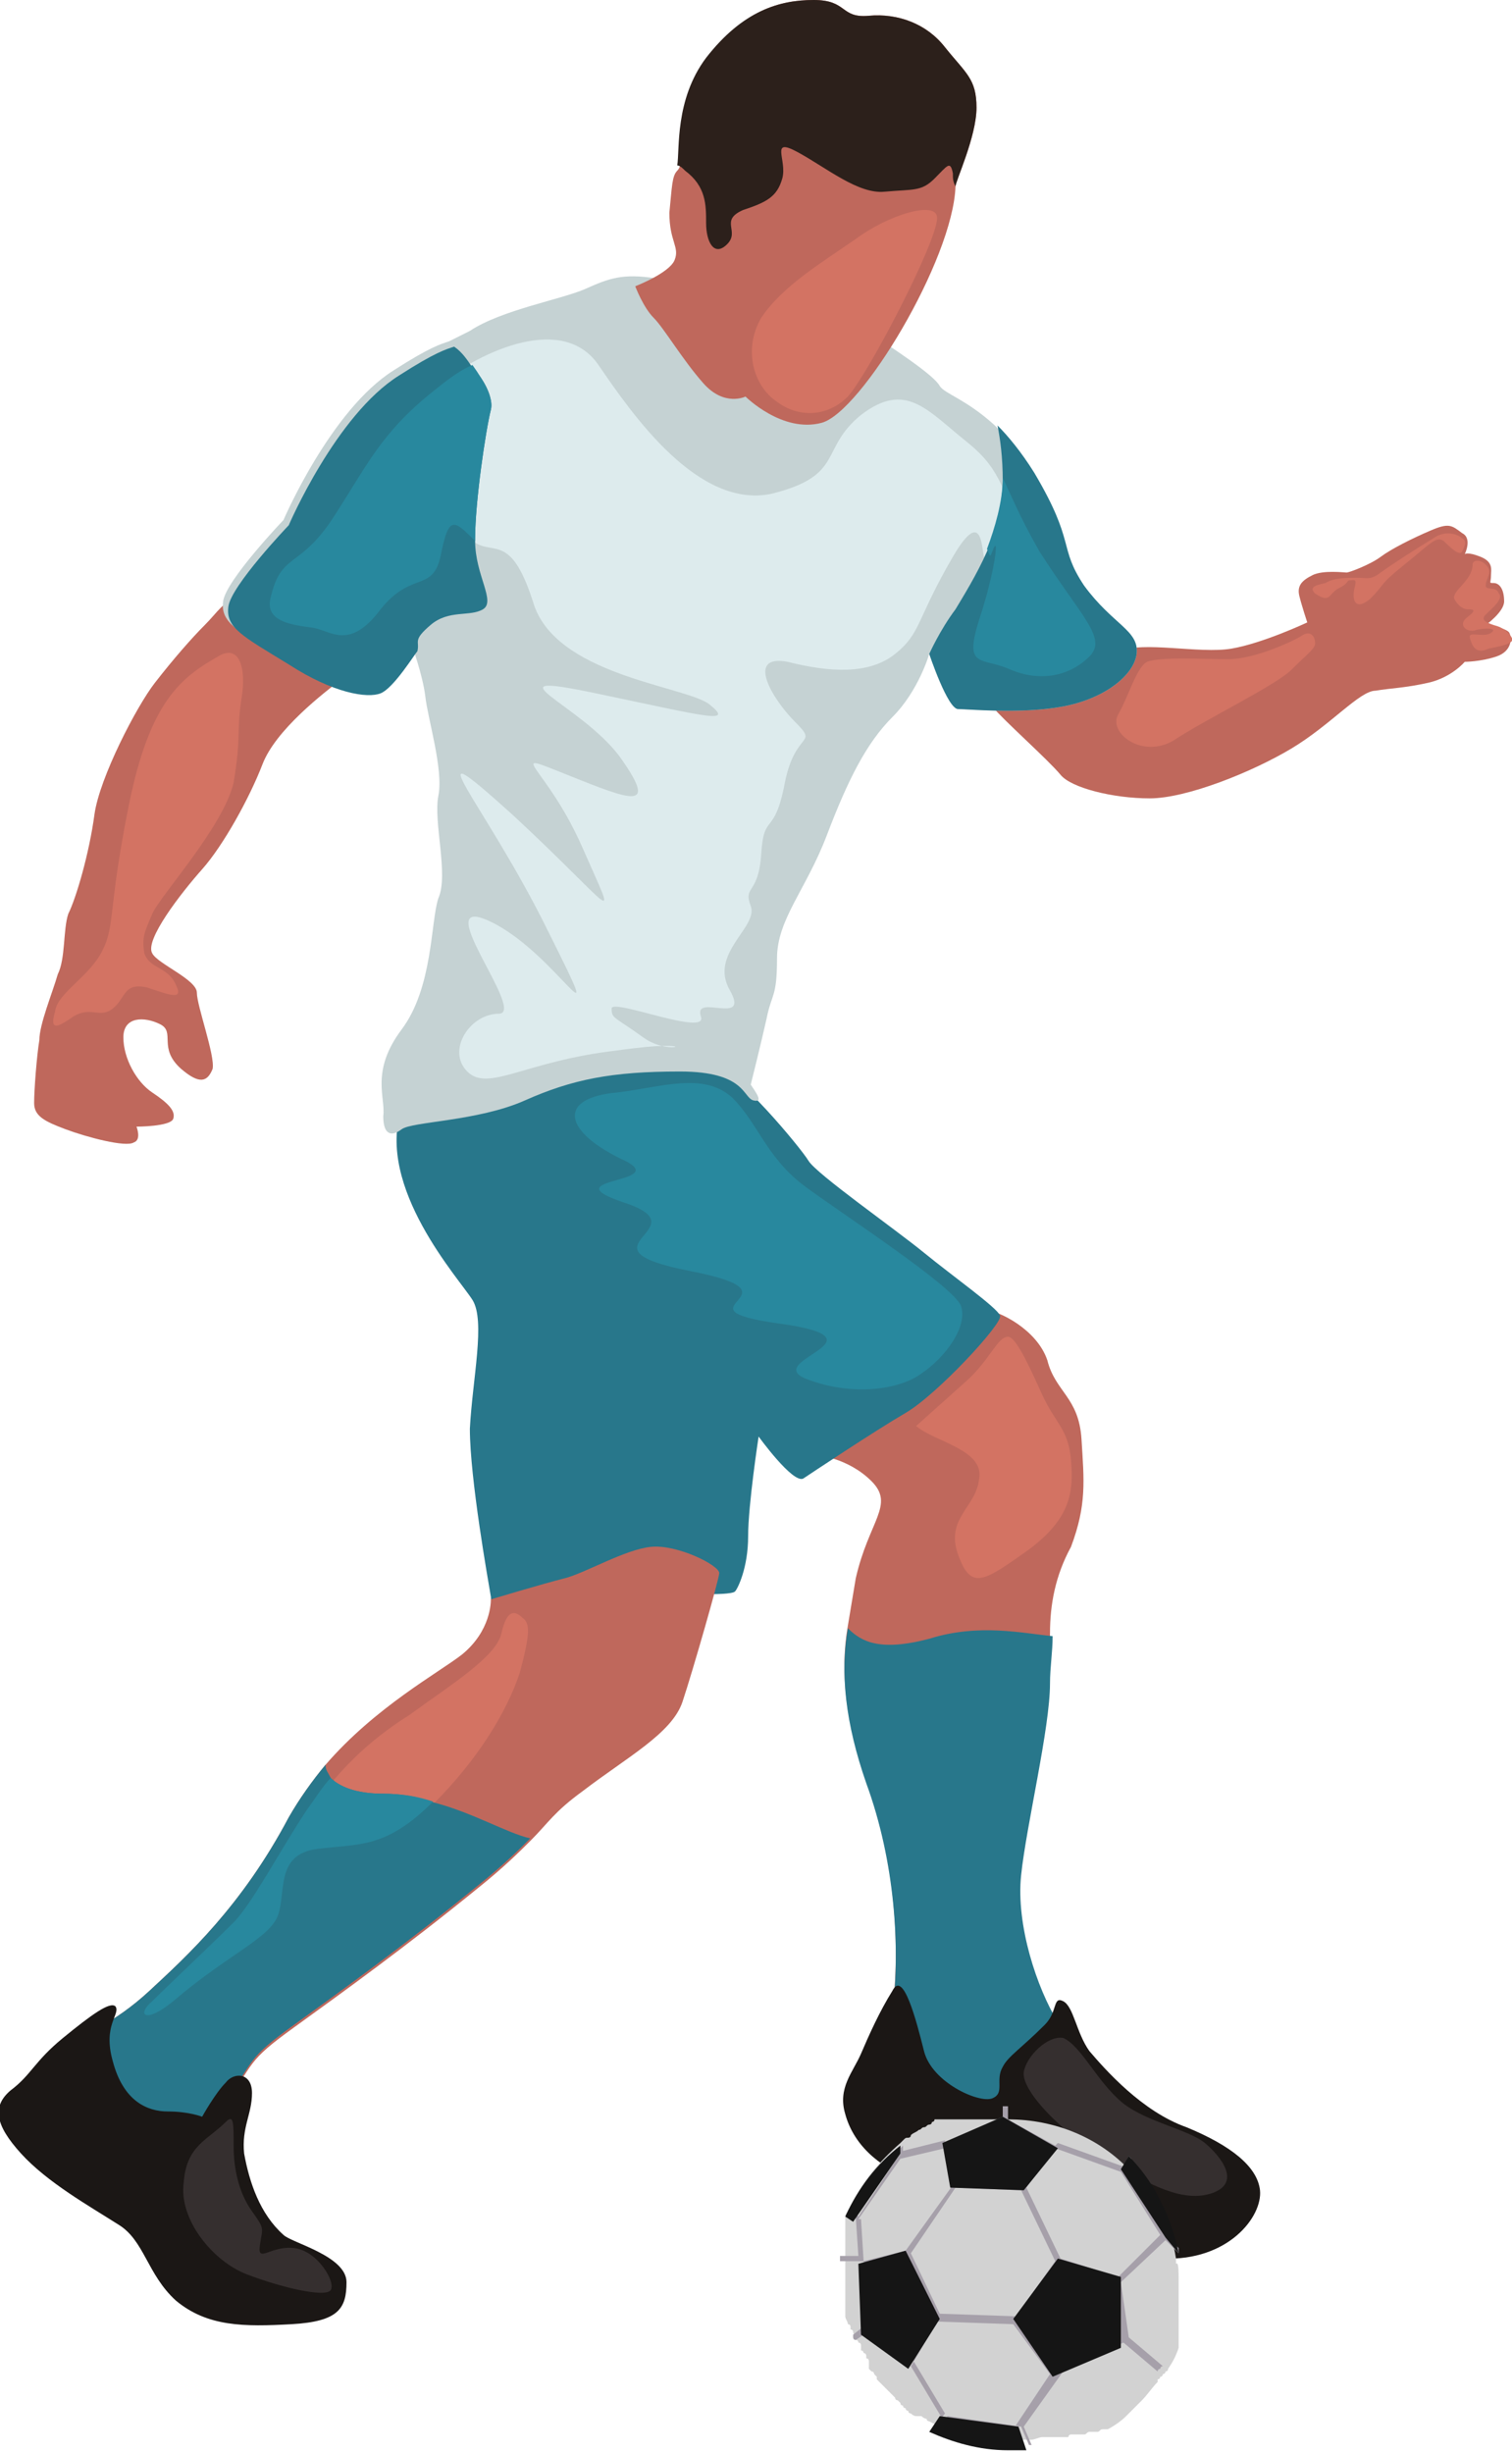 <svg version="1.0" id="Layer_1" xmlns="http://www.w3.org/2000/svg" xmlns:xlink="http://www.w3.org/1999/xlink" x="0px" y="0px"
	 width="57.6px" height="93.4px" viewBox="0 0 57.6 93.4" style="enable-background:new 0 0 57.6 93.4;" xml:space="preserve">
<g data-cs-player="blue_player_dribble">
	<path style="fill:#BF685C;" d="M13.1,25.8c-0.8,0.6-2.6,2-3.1,3.3c-0.5,1.3-1.5,3.1-2.3,4c-0.8,0.9-2.2,2.7-1.9,3.2
		c0.2,0.4,1.7,1,1.7,1.5s0.7,2.4,0.6,2.9c-0.2,0.5-0.5,0.6-1.2,0C6,39.9,6.7,39.3,6.1,39c-0.6-0.3-1.4-0.3-1.4,0.5
		c0,0.8,0.5,1.7,1.1,2.1c0.6,0.4,0.9,0.7,0.8,1c-0.1,0.3-1.4,0.3-1.4,0.3s0.2,0.5-0.1,0.6c-0.3,0.2-1.8-0.2-2.6-0.5
		c-0.8-0.3-1.2-0.5-1.2-1c0-0.5,0.1-1.8,0.2-2.4C1.5,39,2,37.8,2.2,37.1c0.3-0.6,0.2-1.7,0.4-2.3c0.3-0.6,0.8-2.3,1-3.8
		c0.2-1.4,1.6-4.1,2.3-5c0.7-0.9,1.4-1.7,1.9-2.2c0.5-0.5,0.7-0.9,1.2-1C9.4,22.8,13.1,25.8,13.1,25.8z"/>
	<path style="fill:#D37363;" d="M8.3,25c-1.4,0.8-2.6,1.7-3.4,5.7c-0.8,4-0.5,4.5-1,5.5s-1.7,1.6-1.8,2.3c-0.2,0.7,0,0.7,0.7,0.2
		c0.7-0.4,1,0.1,1.5-0.3c0.5-0.4,0.4-1,1.3-0.8c0.9,0.3,1.4,0.5,1.1-0.1c-0.3-0.7-1-0.6-1.2-1.2c-0.1-0.6,0-0.8,0.3-1.5
		c0.3-0.7,2.7-3.3,3.1-5C9.2,28,9,27.9,9.2,26.6C9.4,25.4,9.1,24.5,8.3,25z"/>
	<path style="fill:#BF685C;" d="M37.8,26.9c0.4,0.5,2.1,2,2.6,2.6c0.4,0.5,2,0.9,3.4,0.9s3.9-1,5.4-1.9c1.5-0.9,2.6-2.2,3.2-2.2
		c0.6-0.1,1.1-0.1,2-0.3c0.9-0.2,1.4-0.8,1.4-0.8s0.6,0,1.2-0.2c0.6-0.2,0.6-0.7,0.5-0.9c-0.1-0.2-0.9-0.3-0.9-0.3
		c0,0,0.7-0.5,0.7-0.9c0-0.5-0.2-0.7-0.4-0.7c-0.2,0-0.1,0-0.1-0.3c0-0.2,0.1-0.5-0.4-0.7c-0.5-0.2-0.6-0.1-0.6-0.1s0.3-0.6-0.1-0.8
		c-0.4-0.3-0.5-0.4-1.2-0.1c-0.7,0.3-1.5,0.7-1.9,1c-0.4,0.3-1.2,0.6-1.3,0.6c-0.1,0-0.9-0.1-1.3,0.1c-0.4,0.2-0.6,0.4-0.5,0.8
		c0.1,0.4,0.3,1,0.3,1c0,0-1.7,0.8-2.9,1c-1.2,0.2-3.4-0.3-4.2,0.1C42.1,25.1,37.8,26.9,37.8,26.9z"/>
	<path style="fill:#D37363;" d="M42.6,27.2c-0.4,0.7,0.9,1.7,2.1,1c1.2-0.8,3.9-2.1,4.5-2.7c0.6-0.6,0.9-0.8,0.9-1
		c0-0.3-0.2-0.5-0.5-0.3c-0.3,0.2-1.8,0.9-2.8,0.9c-1,0-2.6-0.1-3.1,0.1C43.3,25.4,43,26.5,42.6,27.2z"/>
	<path style="fill:#D37363;" d="M50.1,22.6c0.6,0.4,0.5,0,0.9-0.2c0.4-0.2,0.3-0.3,0.4-0.3c0.2,0,0.3-0.1,0.2,0.3
		c-0.1,0.4,0,0.9,0.6,0.4c0.6-0.6,0.3-0.5,1.3-1.3c1-0.8,1.2-1.1,1.5-0.9c0.2,0.2,0.6,0.6,0.7,0.4c0.1-0.2,0.2-0.4,0-0.5
		c-0.2-0.2-0.7-0.3-1.1,0c-0.5,0.3-1.6,1-2,1.3c-0.4,0.3-0.5,0.2-0.9,0.2c-0.4,0-0.9,0-1.2,0.2C50,22.3,49.9,22.4,50.1,22.6z"/>
	<path style="fill:#D37363;" d="M56.1,21.5c0,0.6-0.8,1-0.7,1.3c0.1,0.2,0.3,0.4,0.5,0.4s0.4,0,0,0.3c-0.4,0.3,0,0.6,0.3,0.5
		c0.3-0.1,0.9-0.1,0.6,0.1c-0.3,0.2-0.9-0.1-0.8,0.2c0.1,0.4,0.3,0.6,0.7,0.4c0.5-0.1,1-0.2,0.9-0.4c-0.1-0.2-0.3-0.4-0.7-0.5
		c-0.3-0.1-0.5-0.2-0.3-0.4c0.2-0.2,0.7-0.6,0.5-0.8c-0.1-0.3-0.5-0.1-0.5-0.3c0-0.3,0.3-0.5,0-0.8C56.4,21.3,56.1,21.3,56.1,21.5z"
		/>
	<path style="fill:#BF685C;" d="M40.2,76.9c0.8,1.4,0.6,2.5-0.7,3.1c-1.3,0.7-2.2,1.5-3.5,0.6c-1.3-0.9-1.7-0.6-2.1-1.6
		c-0.3-1,0.1-2.5,0.1-2.5c0.3-2.4,0.1-5.7-1-8.7c-0.8-2.3-1-4.2-0.7-5.9c0.1-0.6,0.2-1.2,0.3-1.8c0.5-2.2,1.5-2.8,0.6-3.7
		c-0.9-0.9-2.1-1-2.1-1s2.8-1.9,3.4-2.6c0.6-0.8,2.6-2.9,3.1-2.9c0.4,0,1.9,0.7,2.3,1.9c0.3,1.2,1.2,1.4,1.3,3
		c0.1,1.6,0.2,2.5-0.4,4.1C40.2,60,40,61.1,40,62.2c0,0.6-0.1,1.2-0.1,1.8c0,1.7-0.9,5.4-1.1,7.3C38.6,73.2,39.4,75.5,40.2,76.9z"/>
	<path style="fill:#28778B;" d="M39.5,80.1c-1.3,0.7-2.2,1.5-3.5,0.6c-1.3-0.9-1.7-0.6-2.1-1.6c-0.3-1,0.1-2.5,0.1-2.5
		c0.3-2.4,0.1-5.7-1-8.7c-0.8-2.3-1-4.2-0.7-5.9c0.5,0.5,1.2,0.9,3.1,0.4c1.9-0.6,3.6-0.2,4.7-0.1c0,0.6-0.1,1.2-0.1,1.8
		c0,1.7-0.9,5.4-1.1,7.3c-0.2,1.9,0.6,4.3,1.4,5.6C40.9,78.3,40.8,79.4,39.5,80.1z"/>
	<path style="fill:#28778B;" d="M27.3,40.7c0.7,0,3.2,3,3.5,3.5c0.3,0.5,3.3,2.6,4.4,3.5c1.1,0.9,2.8,2.1,2.9,2.4
		c0.1,0.3-2.4,3-3.6,3.7c-1.2,0.7-3.6,2.3-3.9,2.5c-0.4,0.2-1.7-1.6-1.7-1.6s-0.4,2.6-0.4,3.8s-0.4,2-0.5,2.1
		c-0.1,0.1-0.8,0.1-0.8,0.1s-1.7-1.4-2.5-1.2c-0.8,0.2-4.5,1.4-5,1.4c-0.5,0-1,0.5-1-0.1c-0.1-0.6-0.8-4.5-0.8-6.4
		c0.1-1.9,0.6-4.1,0.1-4.9c-0.5-0.8-3.7-4.3-2.7-7.3c1-2.9,7.9-3.2,9.9-3C27.3,39.6,27.3,40.7,27.3,40.7z"/>
	<path style="fill:#28889E;" d="M23.5,41.6c1.7-0.2,3.3-0.8,4.4,0.2c1,1,1.3,2.3,2.8,3.4c1.5,1.1,5.5,3.7,5.9,4.5
		c0.3,0.8-0.6,2-1.5,2.6c-0.8,0.6-2.6,0.9-4.4,0.2c-1.7-0.7,3.3-1.5-1-2.1s1.2-1.1-3.4-2c-4.6-0.9,0.5-1.6-2.5-2.6s2.1-0.7-0.2-1.7
		C21.4,43,21.3,41.8,23.5,41.6z"/>
	<path style="fill:#C5D2D3;" d="M43.3,24.9c-0.1,0.8-1.2,1.7-2.8,2c-1.6,0.3-3.6,0.1-4,0.1c-0.4,0-1.1-2.1-1.1-2.1s-0.4,1.4-1.4,2.4
		c-1,1-1.7,2.4-2.5,4.5c-0.8,2.1-1.9,3.2-1.9,4.7s-0.2,1.3-0.4,2.3c-0.2,0.9-0.6,2.5-0.6,2.5c0.2,0.3,0.5,0.7,0.1,0.6
		c-0.4-0.1-0.3-1.1-2.8-1.1c-2.6,0-4.1,0.3-5.9,1.1c-1.8,0.8-4.3,0.8-4.7,1.1s-0.7,0.2-0.7-0.5c0.1-0.7-0.5-1.7,0.7-3.3
		c1.2-1.6,1.1-4.1,1.4-5c0.4-0.9-0.2-2.9,0-3.9c0.2-1-0.4-2.9-0.5-3.8c-0.1-0.8-0.5-1.9-0.5-1.9c0,0,0,0,0,0
		c-0.1,0.1-0.9,1.4-1.4,1.6c-0.5,0.2-1.8,0-3.5-1.1c-1.8-1.1-2.4-1.4-2.3-2.2c0.1-0.8,2.3-3.1,2.3-3.1s1.8-4.2,4.2-5.7
		c1.4-0.9,1.8-1,2.1-1.1c0.2-0.1,0.4-0.2,0.8-0.4c1.2-0.8,3.5-1.2,4.4-1.6s1.4-0.6,2.7-0.4c1.3,0.2,5.7,0.5,7.4,1.6
		c1.7,1.1,3.2,2.1,3.4,2.5c0.2,0.3,1,0.5,2.1,1.5c0.4,0.4,0.9,1,1.4,1.8c1.6,2.7,0.9,2.8,1.9,4.3C42.4,23.8,43.4,24,43.3,24.9z"/>
	<path style="fill:#DDEBED;" d="M10.3,22.7c0.4-1.8,1.1-1.1,2.4-3.1c1.3-2,1.8-3.2,3.8-4.8s5-2.8,6.3-0.9c1.3,1.9,3.8,5.5,6.6,4.9
		c2.8-0.7,1.8-1.7,3.4-3c1.7-1.3,2.5-0.2,4,1c1.5,1.2,1.2,1.8,2.7,4.3c1.5,2.5,2.5,3.3,1.8,4c-0.7,0.7-1.8,1-3,0.5
		c-1.1-0.5-1.8,0-1.2-1.9c0.6-1.8,0.8-3.4,0.5-2.6c-0.3,0.8,0.1-2.3-1.3,0.1c-1.4,2.4-1.2,2.9-2.2,3.7c-1,0.8-2.5,0.7-4.1,0.3
		c-1.6-0.3-0.6,1.4,0.3,2.3c0.9,0.9,0,0.3-0.4,2.3c-0.4,2.1-0.8,1.1-0.9,2.7c-0.1,1.6-0.7,1.2-0.4,2c0.3,0.8-1.6,1.8-0.8,3.2
		c0.8,1.4-1.4,0.1-1.1,1c0.3,0.8-3.4-0.7-3.4-0.3c0,0.4,0.1,0.3,1.2,1.1c1.1,0.8,2.5,0-1,0.5c-3.5,0.4-4.9,1.6-5.7,0.8
		c-0.8-0.8,0.1-2.2,1.2-2.2c1.1,0-2.8-4.7-0.3-3.5c2.5,1.2,4.6,5.2,2.2,0.4c-2.4-4.9-5.4-8.1-1.4-4.5c4,3.7,4.1,4.5,2.7,1.3
		c-1.4-3.2-3.1-3.8-0.6-2.8c2.5,1,3.5,1.4,2-0.7c-1.5-2-5.2-3.3-0.9-2.4c4.3,0.9,5.3,1.2,4.3,0.4c-1-0.7-5.9-1.1-6.7-3.9
		c-0.9-2.8-1.6-1.6-2.4-2.4c-0.8-0.8-1-1-1.3,0.5c-0.3,1.5-1.1,0.6-2.3,2.1c-1.2,1.6-2,0.8-2.6,0.7C11.2,23.7,10.1,23.6,10.3,22.7z"
		/>
	<path style="fill:#28778B;" d="M18.7,15.6c-0.2,0.8-0.6,3.5-0.6,4.9c0,0,0,0.1,0,0.1c0,1.3,0.8,2.3,0.3,2.6c-0.5,0.3-1.3,0-2,0.6
		c-0.7,0.6-0.4,0.6-0.5,1c0,0,0,0,0,0c-0.1,0.1-0.9,1.4-1.4,1.6c-0.5,0.2-1.8,0-3.5-1.1c-1.8-1.1-2.4-1.4-2.3-2.2
		c0.1-0.8,2.3-3.1,2.3-3.1s1.8-4.2,4.2-5.7c1.4-0.9,1.8-1,2.1-1.1c0.3,0.2,0.5,0.5,0.7,0.8C18.5,14.5,18.8,15.2,18.7,15.6z"/>
	<path style="fill:#28778B;" d="M43.3,24.9c-0.1,0.8-1.2,1.7-2.8,2c-1.6,0.3-3.6,0.1-4,0.1c-0.4,0-1.1-2.1-1.1-2.1s0.4-0.9,1-1.7
		c0.3-0.5,0.8-1.3,1.2-2.2c0.3-0.8,0.6-1.8,0.6-2.7v0c0-0.9-0.1-1.6-0.2-2.1c0.4,0.4,0.9,1,1.4,1.8c1.6,2.7,0.9,2.8,1.9,4.3
		C42.4,23.8,43.4,24,43.3,24.9z"/>
	<path style="fill:#BF685C;" d="M37.2,4.1c0,1.1-0.8,2.8-0.8,3c0,0,0,0,0,0c-0.1,2.8-3.6,8.6-5.1,9c-1.5,0.4-2.9-1-2.9-1
		c0,0-0.8,0.4-1.6-0.5c-0.8-0.9-1.5-2.1-1.9-2.5c-0.4-0.4-0.7-1.2-0.7-1.2s1.3-0.5,1.5-1c0.2-0.5-0.2-0.7-0.2-1.8
		c0.1-1,0.1-1.4,0.3-1.6c0,0,0.1-0.1,0.1-0.2c0.1-0.6-0.1-2.5,1.1-4.1C28.3,0.4,29.7,0,31,0c1.3,0,1,0.7,2.1,0.6
		c1.1-0.1,2.2,0.3,2.9,1.2C36.8,2.8,37.2,3,37.2,4.1z"/>
	<path style="fill:#2C201B;" d="M37.2,4.1c0,1.1-0.8,2.8-0.8,3c-0.1-0.2-0.1-0.3-0.1-0.5c-0.1-0.5-0.2-0.3-0.7,0.2
		c-0.5,0.5-0.8,0.4-1.9,0.5c-1,0.1-2.2-0.9-3.3-1.5c-1.1-0.6-0.4,0.3-0.6,1c-0.2,0.7-0.6,0.9-1.5,1.2c-0.9,0.4-0.1,0.8-0.6,1.3
		c-0.5,0.5-0.8-0.1-0.8-0.8c0-0.7,0-1.4-0.8-2c-0.1-0.1-0.2-0.2-0.3-0.2c0.1-0.6-0.1-2.5,1.1-4.1C28.3,0.4,29.7,0,31,0
		c1.3,0,1,0.7,2.1,0.6c1.1-0.1,2.2,0.3,2.9,1.2C36.8,2.8,37.2,3,37.2,4.1z"/>
	<path style="fill:#D37363;" d="M35.7,8.3c0,0.9-2.6,5.9-3.4,6.8c-0.8,0.8-1.9,0.8-2.7,0.2c-0.9-0.6-1.3-2-0.6-3.2
		c0.8-1.2,2.3-2.1,3.6-3C33.8,8.2,35.7,7.6,35.7,8.3z"/>
	<path style="fill:#D37363;" d="M34.9,54.3c0.7,0.6,2.6,0.9,2.4,2c-0.1,1.1-1.3,1.5-0.8,2.9c0.5,1.4,1,1,2.7-0.2
		c1.6-1.2,1.7-2.2,1.6-3.4c-0.1-1.2-0.6-1.4-1.1-2.5c-0.5-1.1-1-2.2-1.3-2.2c-0.4,0-0.7,0.9-1.6,1.7C35.9,53.4,34.9,54.3,34.9,54.3z
		"/>
	<path style="fill:#28889E;" d="M18,13.9c0.5,0.7,0.8,1.3,0.7,1.7c-0.2,0.8-0.6,3.5-0.6,4.9c0,0,0,0.1,0,0.1l0,0
		c-0.8-0.8-1-1-1.3,0.5c-0.3,1.5-1.1,0.6-2.3,2.1c-1.2,1.6-1.9,0.8-2.6,0.7c-0.7-0.1-1.8-0.2-1.6-1.1c0.4-1.8,1.1-1.1,2.4-3.1
		c1.3-2,1.8-3.2,3.8-4.8C17,14.5,17.5,14.1,18,13.9z"/>
	<path style="fill:#28889E;" d="M41.5,25c-0.7,0.7-1.8,1-3,0.5c-1.1-0.5-1.8,0-1.2-1.9c0.6-1.8,0.8-3.4,0.5-2.6
		c-0.1,0.3-0.1,0.1-0.2-0.1c0.3-0.8,0.6-1.8,0.6-2.7c0.3,0.6,0.6,1.4,1.4,2.8C41.2,23.5,42.2,24.3,41.5,25z"/>
	<path style="fill:#1B1715;" d="M39.8,77.1c0.5-0.5,0.3-1.1,0.7-0.9c0.4,0.2,0.5,1.2,1,1.9c0.6,0.7,2,2.3,3.7,2.9
		c1.7,0.7,2.7,1.5,2.8,2.4c0.1,1-1.2,2.7-3.7,2.6c-2.5-0.1-4.8-0.9-5.8-1.5c-1-0.6-2.3-1-3.7-1.5c-1.4-0.5-2.3-1.4-2.6-2.5
		c-0.3-1,0.3-1.6,0.6-2.3c0.3-0.7,0.7-1.6,1.2-2.4c0.4-0.8,0.9,1.1,1.2,2.3c0.3,1.2,2.1,2,2.6,1.8s0.1-0.7,0.4-1.2
		C38.4,78.3,38.9,78,39.8,77.1z"/>
	<path style="fill:#352F2F;" d="M39,78.9c-0.1,0.8,1.8,2.6,3.3,3.4c1.5,0.9,2.8,1.6,3.9,1.2c1.1-0.4,0.3-1.4-0.3-1.9
		c-0.6-0.5-2.2-0.8-3.1-1.5c-1-0.8-1.6-2.2-2.3-2.5C39.9,77.5,39.1,78.3,39,78.9z"/>
	<path style="fill:#BF685C;" d="M27.4,59.9c0,0.2-1,3.7-1.4,4.9c-0.4,1.2-2.1,2.1-3.8,3.4c-1.1,0.8-1.3,1.2-2,1.9
		c-0.4,0.4-1,1-2,1.8c-2.7,2.2-5.2,4-7,5.3c-1.8,1.3-1.5,1.3-2.7,3.1l0.2,1.1L6,81.7c0,0-1.8-0.5-2.5-0.9c-0.7-0.4-0.4-3.3-0.4-3.3
		s1.2-0.4,2.6-1.7c1.4-1.3,3.5-3.2,5.3-6.6c0.4-0.7,0.9-1.4,1.4-2c1.9-2.2,4.3-3.5,5.2-4.2c1.1-0.9,1.1-2,1.1-2.1c0,0,2-0.6,2.8-0.8
		c0.8-0.2,2.3-1.1,3.3-1.2C25.8,58.8,27.4,59.6,27.4,59.9z"/>
	<path style="fill:#D37363;" d="M6.7,76.2c2-1.8,3.7-2.4,4-3.3c0.3-0.9-0.2-2.4,1.5-2.5c1.6-0.2,2.6,0,4.3-1.7
		c1.7-1.7,2.8-3.5,3.3-5c0.4-1.5,0.4-1.9,0.1-2.1c-0.3-0.3-0.6-0.3-0.8,0.6c-0.2,0.9-2,2-3.5,3.1c-1.6,1-2.8,2.2-3.8,3.7
		c-1,1.5-2,3.6-2.8,4.3c-0.7,0.7-2.5,2.4-3.1,3C5.3,76.8,5.6,77.2,6.7,76.2z"/>
	<path style="fill:#28778B;" d="M20.2,70c-0.4,0.4-1,1-2,1.8c-2.7,2.2-5.2,4-7,5.3c-1.8,1.3-1.5,1.3-2.7,3.1l0.2,1.1L6,81.7
		c0,0-1.8-0.5-2.5-0.9c-0.7-0.4-0.4-3.3-0.4-3.3s1.2-0.4,2.6-1.7c1.4-1.3,3.5-3.2,5.3-6.6c0.4-0.7,0.9-1.4,1.4-2
		c0,0.2,0.1,0.3,0.2,0.5c0.3,0.3,0.9,0.6,2,0.6c0.6,0,1.3,0.1,1.8,0.3C18,69,19.3,69.8,20.2,70z"/>
	<path style="fill:#1B1715;" d="M10.8,85.1c0.3,0.3,2.4,0.8,2.4,1.8c0,1-0.3,1.5-2.1,1.6c-1.8,0.1-3.2,0.1-4.4-0.9
		c-1.1-1-1.2-2.3-2.2-2.9C3.4,84,1.8,83.1,0.8,82c-1-1.1-1.1-1.8-0.4-2.4c0.8-0.6,0.9-1.1,2-2c1.1-0.9,1.8-1.4,2-1.2
		c0.2,0.3-0.5,0.7-0.1,2.1c0.4,1.5,1.3,1.9,2.1,1.9c0.8,0,1.3,0.2,1.3,0.2s0.5-0.9,0.9-1.3c0.3-0.4,1-0.4,1,0.4S9.2,81,9.3,82
		C9.5,83.1,9.9,84.3,10.8,85.1z"/>
	<path style="fill:#352F2F;" d="M8.6,80.8c-0.7,0.7-1.5,0.9-1.6,2.3c-0.2,1.4,1.1,3,2.4,3.5c1.3,0.5,3,0.9,3.2,0.6
		c0.2-0.3-0.5-1.5-1.4-1.6c-0.9-0.1-1.4,0.6-1.3-0.1c0.1-0.7,0.2-0.6-0.3-1.3c-0.5-0.7-0.7-1.6-0.7-2.5C8.9,80.8,8.9,80.5,8.6,80.8z
		"/>
	<path style="fill:#28889E;" d="M16.5,68.6C16.5,68.6,16.5,68.6,16.5,68.6c-1.8,1.8-2.8,1.6-4.4,1.8c-1.6,0.2-1.2,1.6-1.5,2.5
		c-0.3,0.9-1.9,1.5-4,3.3c-1.1,0.9-1.4,0.5-0.8,0c0.5-0.5,2.3-2.2,3.1-3c0.7-0.7,1.8-2.8,2.8-4.3c0.3-0.4,0.6-0.9,0.9-1.2
		c0.3,0.3,0.9,0.6,2,0.6C15.3,68.3,15.9,68.4,16.5,68.6z"/>
	<g>
		<path style="fill:#D2D2D2;" d="M44.9,86.8c0,0.1,0,0.2,0,0.2c0,0,0,0,0,0c0,0,0,0.1,0,0.1c0,0,0,0.1,0,0.1c0,0,0,0.1,0,0.1
			c0,0,0,0.1,0,0.1c0,0,0,0.1,0,0.1c0,0,0,0.1,0,0.1c0,0,0,0,0,0.1c0,0,0,0.1,0,0.1c0,0,0,0,0,0c0,0,0,0.1,0,0.1c0,0,0,0.1,0,0.1
			c0,0,0,0,0,0.1c0,0,0,0.1,0,0.1c0,0,0,0.1,0,0.1c0,0,0,0.1,0,0.1c0,0,0,0,0,0.1c0,0,0,0,0,0c0,0,0,0,0,0.1c0,0,0,0.1,0,0.1
			c0,0,0,0,0,0.1c0,0,0,0,0,0.1c0,0,0,0.1,0,0.1c0,0,0,0.1,0,0.1c0,0,0,0,0,0.1c0,0,0,0,0,0.1c0,0,0,0.1,0,0.1
			c-0.1,0.3-0.2,0.5-0.4,0.8c0,0,0,0.1-0.1,0.1c0,0,0,0.1-0.1,0.1c0,0,0,0,0,0c0,0,0,0.1-0.1,0.1c0,0,0,0.1-0.1,0.1c0,0,0,0,0,0.1
			c-0.2,0.2-0.4,0.5-0.6,0.7c0,0,0,0-0.1,0.1c-0.1,0.1-0.3,0.3-0.4,0.4c0,0-0.1,0.1-0.1,0.1c-0.2,0.2-0.5,0.4-0.7,0.5c0,0,0,0-0.1,0
			c0,0,0,0-0.1,0c-0.1,0-0.1,0.1-0.2,0.1c0,0,0,0-0.1,0c0,0-0.1,0-0.1,0c0,0-0.1,0-0.1,0c-0.1,0-0.1,0.1-0.2,0.1c0,0,0,0-0.1,0
			c0,0,0,0-0.1,0c0,0,0,0-0.1,0c0,0-0.1,0-0.1,0c0,0,0,0-0.1,0c0,0-0.1,0-0.1,0.1c0,0-0.1,0-0.1,0c0,0-0.1,0-0.1,0c0,0-0.1,0-0.1,0
			c0,0-0.1,0-0.1,0c0,0-0.1,0-0.1,0c0,0,0,0-0.1,0c0,0-0.1,0-0.1,0c0,0-0.1,0-0.1,0c-0.1,0-0.1,0-0.2,0c-0.1,0-0.3,0.1-0.4,0.1
			c-0.1,0-0.1,0-0.2,0c-0.1,0-0.1,0-0.2,0h0c0,0-0.1,0-0.1,0c-0.2,0-0.4,0-0.5,0c-1,0-2-0.2-2.9-0.7c0,0-0.1,0-0.1-0.1c0,0,0,0,0,0
			c-0.1,0-0.2-0.1-0.2-0.1c0,0,0,0-0.1,0c0,0,0,0-0.1,0c-0.1,0-0.2-0.1-0.2-0.1c0,0-0.1,0-0.1-0.1c-0.1,0-0.1-0.1-0.1-0.1
			c0,0-0.1,0-0.1-0.1c0,0,0,0,0,0c0,0-0.1,0-0.1-0.1c0,0,0,0,0,0c0,0,0,0-0.1-0.1c0,0,0,0,0,0c0,0-0.1,0-0.1-0.1c0,0,0,0,0,0
			c0,0,0,0-0.1-0.1c0,0,0,0,0,0c0,0,0,0-0.1-0.1c0,0,0,0,0,0c0,0,0,0,0,0c0,0,0,0-0.1-0.1c0,0,0,0,0,0c0,0,0,0-0.1-0.1c0,0,0,0,0,0
			c0,0,0,0-0.1-0.1c0,0,0,0-0.1-0.1c0,0-0.1-0.1-0.1-0.1c0,0,0,0,0-0.1c0,0,0,0-0.1-0.1c0,0,0,0,0,0c0,0,0-0.1-0.1-0.1
			c0,0-0.1-0.1-0.1-0.1c0,0,0,0,0-0.1c0,0,0,0,0-0.1c0,0,0,0,0,0c0,0,0,0,0-0.1c0,0,0,0,0,0c0,0,0-0.1-0.1-0.1c0,0,0,0,0,0
			c0,0,0,0,0-0.1c0,0,0,0,0,0c0,0,0-0.1-0.1-0.1c0,0,0-0.1-0.1-0.1c0,0,0,0,0-0.1c0,0,0,0,0-0.1c0,0,0-0.1-0.1-0.1
			c0,0,0-0.1-0.1-0.1c0,0,0-0.1,0-0.1c0-0.1-0.1-0.1-0.1-0.2c0,0,0-0.1-0.1-0.1c0,0,0-0.1,0-0.1c0,0,0-0.1-0.1-0.1
			c0-0.1-0.1-0.2-0.1-0.3c0,0,0-0.1,0-0.1c0,0,0,0,0,0c0,0,0-0.1,0-0.1c0,0,0-0.1,0-0.1c0,0,0,0,0,0c0,0,0-0.1,0-0.1c0,0,0,0,0,0
			c0,0,0,0,0-0.1c0,0,0-0.1,0-0.1c0,0,0-0.1,0-0.1c0,0,0-0.1,0-0.1c0,0,0,0,0-0.1c0,0,0-0.1,0-0.1c0,0,0-0.1,0-0.1c0,0,0-0.1,0-0.1
			c0,0,0-0.1,0-0.1s0-0.1,0-0.1c0,0,0-0.1,0-0.1c0-0.1,0-0.2,0-0.3c0,0,0-0.1,0-0.1c0,0,0-0.1,0-0.1c0,0,0,0,0,0c0,0,0,0,0-0.1
			c0,0,0-0.1,0-0.1c0,0,0,0,0,0c0,0,0-0.1,0-0.1c0,0,0-0.1,0-0.1c0-0.1,0-0.2,0-0.2c0,0,0-0.1,0-0.1c0,0,0-0.1,0-0.1c0,0,0,0,0,0
			c0,0,0-0.1,0-0.1c0-0.1,0-0.1,0-0.2c0,0,0-0.1,0-0.1c0,0,0-0.1,0-0.1c0,0,0,0,0,0c0,0,0-0.1,0-0.1c0,0,0-0.1,0-0.1
			c0,0,0-0.1,0-0.1c0,0,0,0,0,0c0,0,0-0.1,0-0.1c0,0,0-0.1,0-0.1c0-0.1,0.1-0.2,0.1-0.2c0,0,0-0.1,0.1-0.1c0.4-1,1.1-1.8,1.9-2.5
			c0,0,0.1-0.1,0.1-0.1c0.1-0.1,0.1-0.1,0.2-0.1c0,0,0.1,0,0.1-0.1c0.1-0.1,0.2-0.1,0.3-0.2c0.1,0,0.1-0.1,0.2-0.1s0.1-0.1,0.2-0.1
			c0,0,0.1,0,0.1-0.1c0,0,0.1,0,0.1-0.1c0,0,0,0,0,0c0,0,0.1,0,0.1,0c0,0,0,0,0,0c0,0,0.1,0,0.1,0c0,0,0,0,0,0c0,0,0.1,0,0.1,0
			c0,0,0.1,0,0.1,0c0,0,0,0,0.1,0c0,0,0,0,0.1,0c0,0,0,0,0.1,0c0,0,0,0,0.1,0c0,0,0,0,0,0c0,0,0.1,0,0.1,0c0,0,0,0,0,0
			c0,0,0.1,0,0.1,0c0,0,0.1,0,0.1,0c0,0,0,0,0,0c0,0,0.1,0,0.1,0c0,0,0.1,0,0.1,0c0,0,0,0,0,0c0,0,0.1,0,0.1,0c0,0,0,0,0.1,0
			c0,0,0.1,0,0.1,0c0,0,0.1,0,0.1,0c0,0,0,0,0.1,0c0,0,0.1,0,0.1,0c0,0,0.1,0,0.1,0c0,0,0,0,0,0c0,0,0.1,0,0.1,0c0,0,0.1,0,0.1,0
			c0,0,0.1,0,0.1,0c0,0,0.1,0,0.1,0c0,0,0.1,0,0.1,0c0,0,0,0,0,0c0,0,0.1,0,0.1,0c0,0,0.1,0,0.1,0c0,0,0,0,0.1,0
			c1.8,0,3.4,0.7,4.5,1.8c0,0,0.1,0.1,0.1,0.1c0.9,0.9,1.6,2.1,1.8,3.4c0,0.1,0,0.2,0,0.2C44.9,86.1,44.9,86.5,44.9,86.8z"/>
		<path style="fill:#A6A0AA;" d="M42.7,86.9l1.7-1.6l0.5,0.5c0-0.1,0-0.2,0-0.2l-0.4-0.4l-1.6-2.6l0.2-0.4c0,0-0.1-0.1-0.1-0.1
			l-0.2,0.4l-2.5-0.9l-0.1,0.1l-1.8-1l0-0.5c0,0-0.1,0-0.1,0c0,0-0.1,0-0.1,0l0,0.4L36,81.6l0-0.1l-1.6,0.4v-0.2
			c0,0-0.1,0.1-0.1,0.1V82l-1.6,2.4l-0.2-0.2c0,0,0,0.1-0.1,0.1l0.2,0.1l0,0l0.1,1.5l-0.7,0c0,0,0,0.1,0,0.1c0,0,0,0.1,0,0.1l0.8,0
			l0,0l0.1,0l0.1,2.4l-0.5,0.4c0,0,0,0.1,0,0.1c0,0,0,0.1,0.1,0.1l0.6-0.4l1.6,1.1l0,0.1l1.2,2l0,0c-0.1,0.1-0.2,0.3-0.3,0.5
			c0,0,0.1,0,0.1,0.1c0.1-0.2,0.2-0.4,0.3-0.5l2.8,0.4l0.3,0.7c0,0,0.1,0,0.1,0l-0.3-0.7l1.5-2.1l0-0.1l2.3-1v0l1.3,1.1
			c0,0,0-0.1,0.1-0.1c0,0,0-0.1,0.1-0.1l-1.3-1.1l0,0L42.7,86.9L42.7,86.9z M38.2,80.8l1.8,1L39,83.3l-2.6-0.1L36,81.7L38.2,80.8z
			 M36.4,83.3l2.5,0.1l1.3,2.7l0,0l-1.5,2.1l0,0l-2.9-0.1l-1.1-2.3l0,0L36.4,83.3L36.4,83.3z M32.9,86.1L32.9,86.1l-0.1-1.6l-0.1,0
			l1.6-2.3l1.7-0.4l0.3,1.4l0,0l-1.8,2.5l0,0L32.9,86.1L32.9,86.1z M32.9,88.9l-0.1-2.5l0,0l0,0l1.6-0.4l1.2,2.4L34.6,90L32.9,88.9z
			 M40,90.4l-1.4,2.1l-2.7-0.4l0,0l-1.2-2l0,0l1-1.7l2.9,0.1l0,0L40,90.4L40,90.4z M42.5,89.3l-2.4,1l-1.4-2l1.6-2.2l2.3,0.7
			L42.5,89.3z M42.6,86.7L42.6,86.7L40.4,86l0,0l-1.3-2.7l1.1-1.5l0,0l2.5,0.9l0,0l1.5,2.4L42.6,86.7z"/>
		<polygon style="fill:#151515;" points="38.6,88.3 40.3,86 42.7,86.7 42.7,89.4 40.1,90.5 		"/>
		<polygon style="fill:#151515;" points="35.8,88.3 34.6,90.2 32.8,88.9 32.7,86.2 34.5,85.7 		"/>
		<path style="fill:#151515;" d="M34.3,81.7V82l-1.8,2.6l-0.3-0.2C32.7,83.3,33.4,82.4,34.3,81.7z"/>
		<path style="fill:#151515;" d="M39.1,93.3c-0.2,0-0.4,0-0.7,0c-1.1,0-2.1-0.3-3-0.7l0.4-0.6l3,0.4L39.1,93.3z"/>
		<path style="fill:#151515;" d="M44.9,85.8l-0.5-0.6l-1.7-2.6l0.3-0.5C43.9,83,44.6,84.3,44.9,85.8z"/>
		<polygon style="fill:#151515;" points="36.2,83.3 39,83.4 40.3,81.8 38.2,80.6 35.9,81.6 		"/>
	</g>
</g>
</svg>
